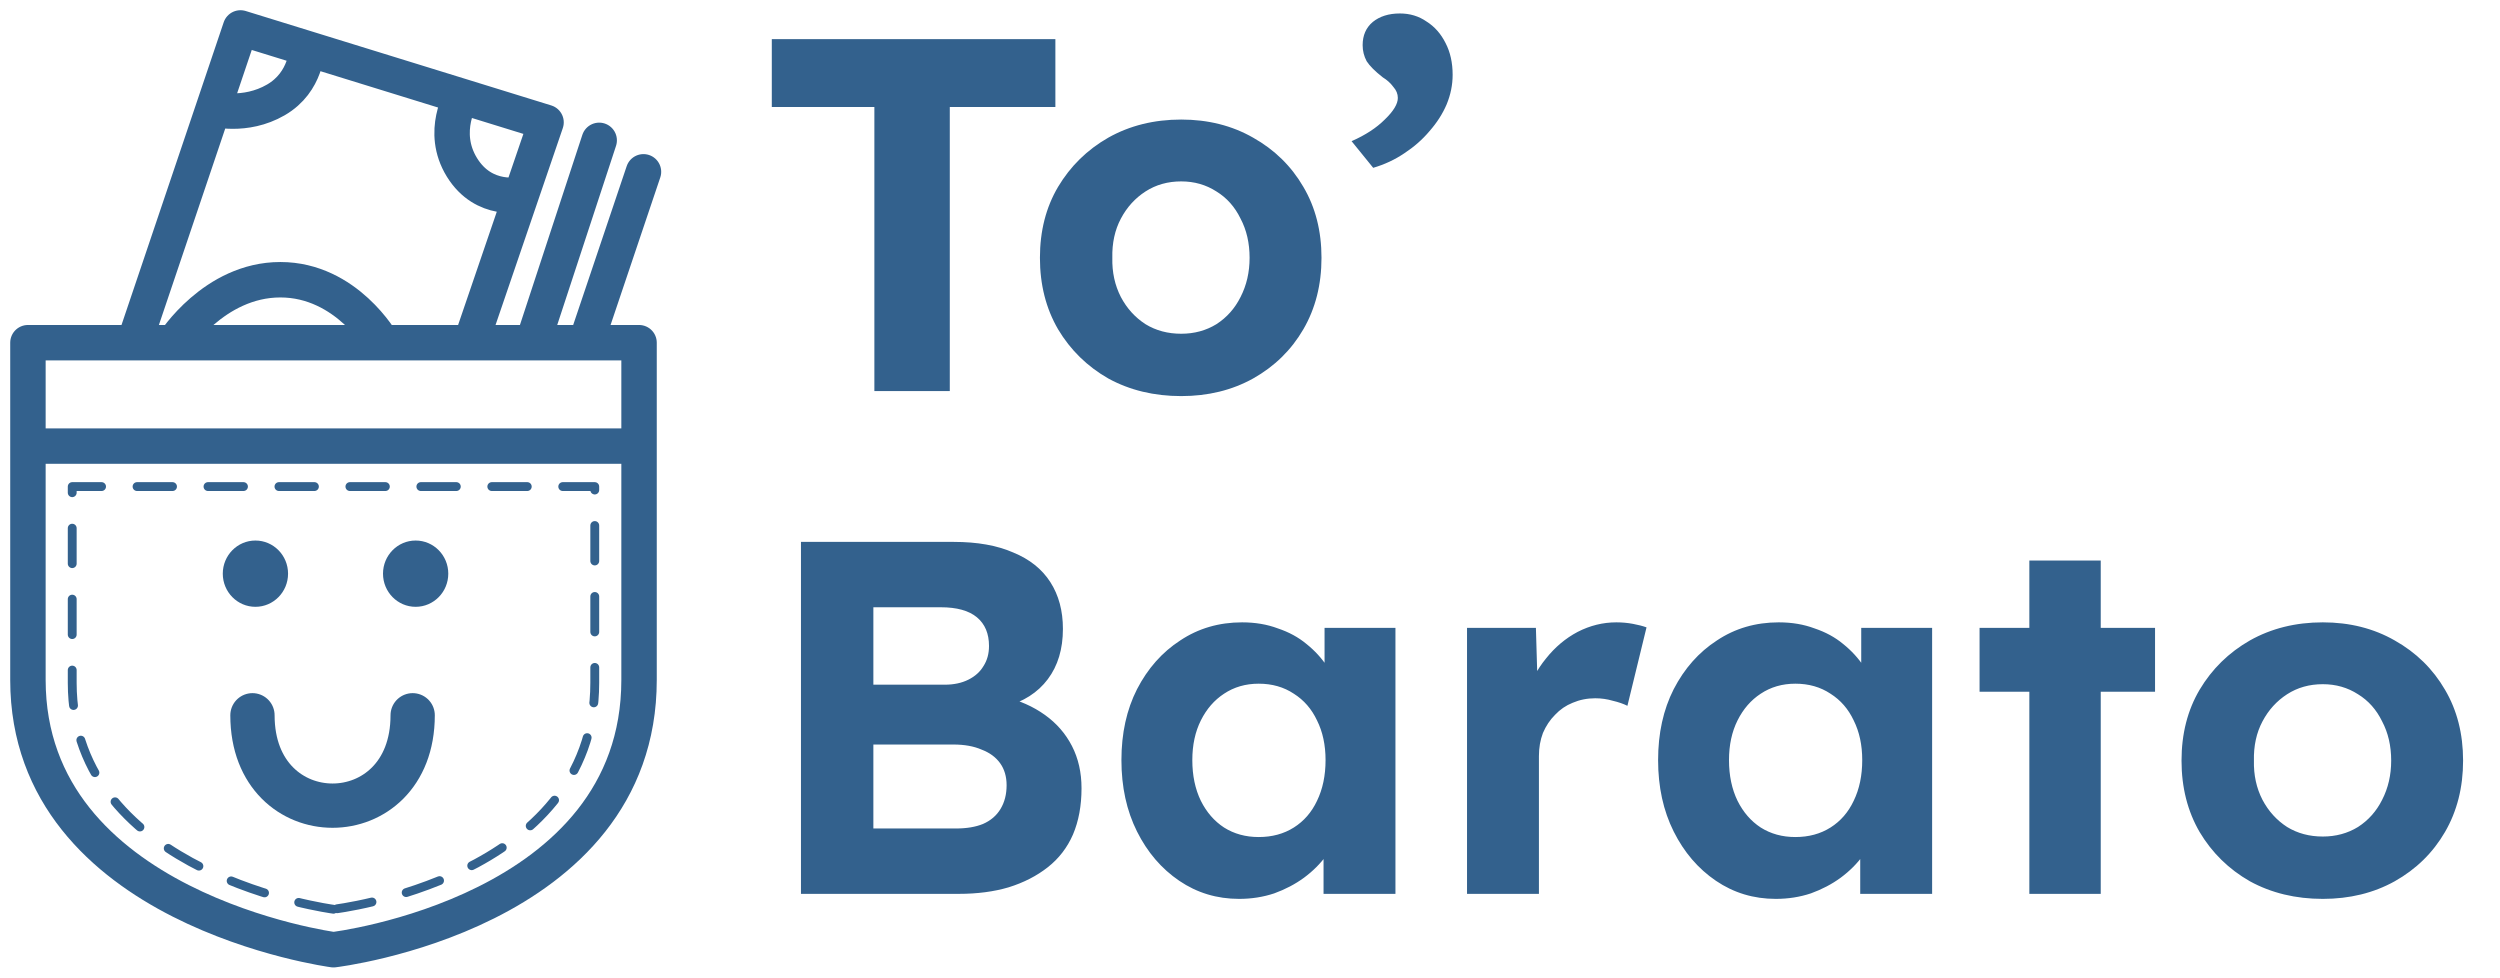 <svg width="179" height="70" viewBox="0 0 179 70" fill="none" xmlns="http://www.w3.org/2000/svg">
<path d="M2 31.942C2 26.949 2 24.537 2 24.537H9.61M2 31.942C2 35.885 2 41.438 2 48.683C2 65.102 23.878 68 23.878 68C23.878 68 45.756 65.424 45.756 48.683C45.756 41.379 45.756 35.852 45.756 31.942M2 31.942H45.756M45.756 31.942C45.756 26.89 45.756 24.537 45.756 24.537H41.951M9.61 24.537H12.463M9.61 24.537L15.263 7.795M33.707 24.537H27.366M33.707 24.537L37.337 13.912M33.707 24.537H38.146M12.463 24.537C12.463 24.537 15.317 20.029 20.073 20.029C24.829 20.029 27.366 24.537 27.366 24.537M12.463 24.537H27.366M33.073 6.899L39.097 8.761L37.337 13.912M33.073 6.899C33.073 6.899 31.488 9.405 33.073 11.98C34.658 14.556 37.337 13.912 37.337 13.912M33.073 6.899L21.976 3.47M15.263 7.795L17.219 2L21.976 3.47M15.263 7.795C15.263 7.795 17.537 8.439 19.756 7.151C21.976 5.863 21.976 3.47 21.976 3.47M38.146 24.537L42.902 10.049M38.146 24.537H41.951M41.951 24.537L46.073 12.302" stroke="#33618D" stroke-width="2.537" stroke-linecap="round" stroke-linejoin="round"/>
<path d="M23.878 65.102C23.878 65.102 5.171 62.67 5.171 48.89V34.839H42.585V48.89C42.585 62.941 23.878 65.102 23.878 65.102Z" stroke="#33618D" stroke-width="0.634" stroke-linecap="round" stroke-linejoin="round" stroke-dasharray="2.54 2.54"/>
<ellipse cx="18.288" cy="41.075" rx="2.337" ry="2.373" fill="#33618D"/>
<ellipse cx="29.76" cy="41.075" rx="2.337" ry="2.373" fill="#33618D"/>
<path d="M18.076 51.214C18.076 59.842 29.547 59.842 29.547 51.214" stroke="#33618D" stroke-width="3.171" stroke-linecap="round"/>
<path d="M62.605 28V7.66H55.261V2.8H75.565V7.66H68.005V28H62.605ZM84.575 28.36C82.631 28.36 80.891 27.94 79.355 27.1C77.843 26.236 76.643 25.06 75.755 23.572C74.891 22.084 74.459 20.38 74.459 18.46C74.459 16.54 74.891 14.848 75.755 13.384C76.643 11.896 77.843 10.72 79.355 9.856C80.891 8.992 82.631 8.56 84.575 8.56C86.495 8.56 88.211 8.992 89.723 9.856C91.259 10.72 92.459 11.896 93.323 13.384C94.187 14.848 94.619 16.54 94.619 18.46C94.619 20.38 94.187 22.084 93.323 23.572C92.459 25.06 91.259 26.236 89.723 27.1C88.211 27.94 86.495 28.36 84.575 28.36ZM84.575 23.896C85.511 23.896 86.351 23.668 87.095 23.212C87.839 22.732 88.415 22.084 88.823 21.268C89.255 20.428 89.471 19.492 89.471 18.46C89.471 17.404 89.255 16.468 88.823 15.652C88.415 14.812 87.839 14.164 87.095 13.708C86.351 13.228 85.511 12.988 84.575 12.988C83.615 12.988 82.763 13.228 82.019 13.708C81.275 14.188 80.687 14.836 80.255 15.652C79.823 16.468 79.619 17.404 79.643 18.46C79.619 19.492 79.823 20.428 80.255 21.268C80.687 22.084 81.275 22.732 82.019 23.212C82.763 23.668 83.615 23.896 84.575 23.896ZM98.321 12.016L96.773 10.108C97.757 9.676 98.549 9.16 99.149 8.56C99.773 7.96 100.085 7.444 100.085 7.012C100.085 6.724 99.977 6.46 99.761 6.22C99.569 5.956 99.317 5.728 99.005 5.536C98.453 5.104 98.069 4.72 97.853 4.384C97.661 4.024 97.565 3.64 97.565 3.232C97.565 2.536 97.805 1.984 98.285 1.576C98.789 1.168 99.437 0.964 100.229 0.964C100.949 0.964 101.585 1.156 102.137 1.54C102.713 1.9 103.169 2.416 103.505 3.088C103.841 3.736 104.009 4.492 104.009 5.356C104.009 6.076 103.865 6.784 103.577 7.48C103.289 8.152 102.881 8.788 102.353 9.388C101.849 9.988 101.249 10.516 100.553 10.972C99.881 11.428 99.137 11.776 98.321 12.016Z" fill="#33618D"/>
<path d="M57.349 64V38.8H68.293C69.973 38.8 71.389 39.052 72.541 39.556C73.717 40.036 74.605 40.744 75.205 41.68C75.805 42.616 76.105 43.732 76.105 45.028C76.105 46.468 75.745 47.668 75.025 48.628C74.305 49.588 73.273 50.248 71.929 50.608L71.893 49.888C72.997 50.152 73.969 50.584 74.809 51.184C75.649 51.784 76.297 52.528 76.753 53.416C77.209 54.304 77.437 55.312 77.437 56.44C77.437 57.688 77.233 58.792 76.825 59.752C76.417 60.688 75.817 61.468 75.025 62.092C74.233 62.716 73.297 63.196 72.217 63.532C71.161 63.844 69.973 64 68.653 64H57.349ZM62.533 59.32H68.437C69.205 59.32 69.853 59.212 70.381 58.996C70.933 58.756 71.353 58.396 71.641 57.916C71.929 57.436 72.073 56.872 72.073 56.224C72.073 55.6 71.917 55.072 71.605 54.64C71.293 54.208 70.849 53.884 70.273 53.668C69.721 53.428 69.049 53.308 68.257 53.308H62.533V59.32ZM62.533 49.024H67.645C68.293 49.024 68.857 48.904 69.337 48.664C69.817 48.424 70.177 48.1 70.417 47.692C70.681 47.284 70.813 46.804 70.813 46.252C70.813 45.364 70.525 44.68 69.949 44.2C69.373 43.72 68.509 43.48 67.357 43.48H62.533V49.024ZM88.718 64.36C87.134 64.36 85.706 63.928 84.434 63.064C83.162 62.2 82.154 61.024 81.41 59.536C80.666 58.048 80.294 56.344 80.294 54.424C80.294 52.504 80.666 50.812 81.41 49.348C82.178 47.86 83.21 46.696 84.506 45.856C85.802 44.992 87.278 44.56 88.934 44.56C89.87 44.56 90.722 44.704 91.49 44.992C92.282 45.256 92.966 45.628 93.542 46.108C94.142 46.588 94.646 47.14 95.054 47.764C95.462 48.388 95.75 49.06 95.918 49.78L94.838 49.6V44.956H99.914V64H94.766V59.428L95.918 59.32C95.726 59.992 95.414 60.628 94.982 61.228C94.55 61.828 94.01 62.368 93.362 62.848C92.738 63.304 92.03 63.676 91.238 63.964C90.446 64.228 89.606 64.36 88.718 64.36ZM90.122 59.932C91.082 59.932 91.922 59.704 92.642 59.248C93.362 58.792 93.914 58.156 94.298 57.34C94.706 56.5 94.91 55.528 94.91 54.424C94.91 53.344 94.706 52.396 94.298 51.58C93.914 50.764 93.362 50.128 92.642 49.672C91.922 49.192 91.082 48.952 90.122 48.952C89.186 48.952 88.358 49.192 87.638 49.672C86.942 50.128 86.39 50.764 85.982 51.58C85.574 52.396 85.37 53.344 85.37 54.424C85.37 55.528 85.574 56.5 85.982 57.34C86.39 58.156 86.942 58.792 87.638 59.248C88.358 59.704 89.186 59.932 90.122 59.932ZM105.039 64V44.956H109.971L110.151 51.076L109.287 49.816C109.575 48.832 110.043 47.944 110.691 47.152C111.339 46.336 112.095 45.7 112.959 45.244C113.847 44.788 114.771 44.56 115.731 44.56C116.139 44.56 116.535 44.596 116.919 44.668C117.303 44.74 117.627 44.824 117.891 44.92L116.523 50.536C116.235 50.392 115.887 50.272 115.479 50.176C115.071 50.056 114.651 49.996 114.219 49.996C113.643 49.996 113.103 50.104 112.599 50.32C112.119 50.512 111.699 50.8 111.339 51.184C110.979 51.544 110.691 51.976 110.475 52.48C110.283 52.984 110.187 53.536 110.187 54.136V64H105.039ZM127.144 64.36C125.56 64.36 124.132 63.928 122.86 63.064C121.588 62.2 120.58 61.024 119.836 59.536C119.092 58.048 118.72 56.344 118.72 54.424C118.72 52.504 119.092 50.812 119.836 49.348C120.604 47.86 121.636 46.696 122.932 45.856C124.228 44.992 125.704 44.56 127.36 44.56C128.296 44.56 129.148 44.704 129.916 44.992C130.708 45.256 131.392 45.628 131.968 46.108C132.568 46.588 133.072 47.14 133.48 47.764C133.888 48.388 134.176 49.06 134.344 49.78L133.264 49.6V44.956H138.34V64H133.192V59.428L134.344 59.32C134.152 59.992 133.84 60.628 133.408 61.228C132.976 61.828 132.436 62.368 131.788 62.848C131.164 63.304 130.456 63.676 129.664 63.964C128.872 64.228 128.032 64.36 127.144 64.36ZM128.548 59.932C129.508 59.932 130.348 59.704 131.068 59.248C131.788 58.792 132.34 58.156 132.724 57.34C133.132 56.5 133.336 55.528 133.336 54.424C133.336 53.344 133.132 52.396 132.724 51.58C132.34 50.764 131.788 50.128 131.068 49.672C130.348 49.192 129.508 48.952 128.548 48.952C127.612 48.952 126.784 49.192 126.064 49.672C125.368 50.128 124.816 50.764 124.408 51.58C124 52.396 123.796 53.344 123.796 54.424C123.796 55.528 124 56.5 124.408 57.34C124.816 58.156 125.368 58.792 126.064 59.248C126.784 59.704 127.612 59.932 128.548 59.932ZM145.301 64V40.132H150.413V64H145.301ZM141.737 49.528V44.956H154.301V49.528H141.737ZM166.313 64.36C164.369 64.36 162.629 63.94 161.093 63.1C159.581 62.236 158.381 61.06 157.493 59.572C156.629 58.084 156.197 56.38 156.197 54.46C156.197 52.54 156.629 50.848 157.493 49.384C158.381 47.896 159.581 46.72 161.093 45.856C162.629 44.992 164.369 44.56 166.313 44.56C168.233 44.56 169.949 44.992 171.461 45.856C172.997 46.72 174.197 47.896 175.061 49.384C175.925 50.848 176.357 52.54 176.357 54.46C176.357 56.38 175.925 58.084 175.061 59.572C174.197 61.06 172.997 62.236 171.461 63.1C169.949 63.94 168.233 64.36 166.313 64.36ZM166.313 59.896C167.249 59.896 168.089 59.668 168.833 59.212C169.577 58.732 170.153 58.084 170.561 57.268C170.993 56.428 171.209 55.492 171.209 54.46C171.209 53.404 170.993 52.468 170.561 51.652C170.153 50.812 169.577 50.164 168.833 49.708C168.089 49.228 167.249 48.988 166.313 48.988C165.353 48.988 164.501 49.228 163.757 49.708C163.013 50.188 162.425 50.836 161.993 51.652C161.561 52.468 161.357 53.404 161.381 54.46C161.357 55.492 161.561 56.428 161.993 57.268C162.425 58.084 163.013 58.732 163.757 59.212C164.501 59.668 165.353 59.896 166.313 59.896Z" fill="#33618D"/>
</svg>
